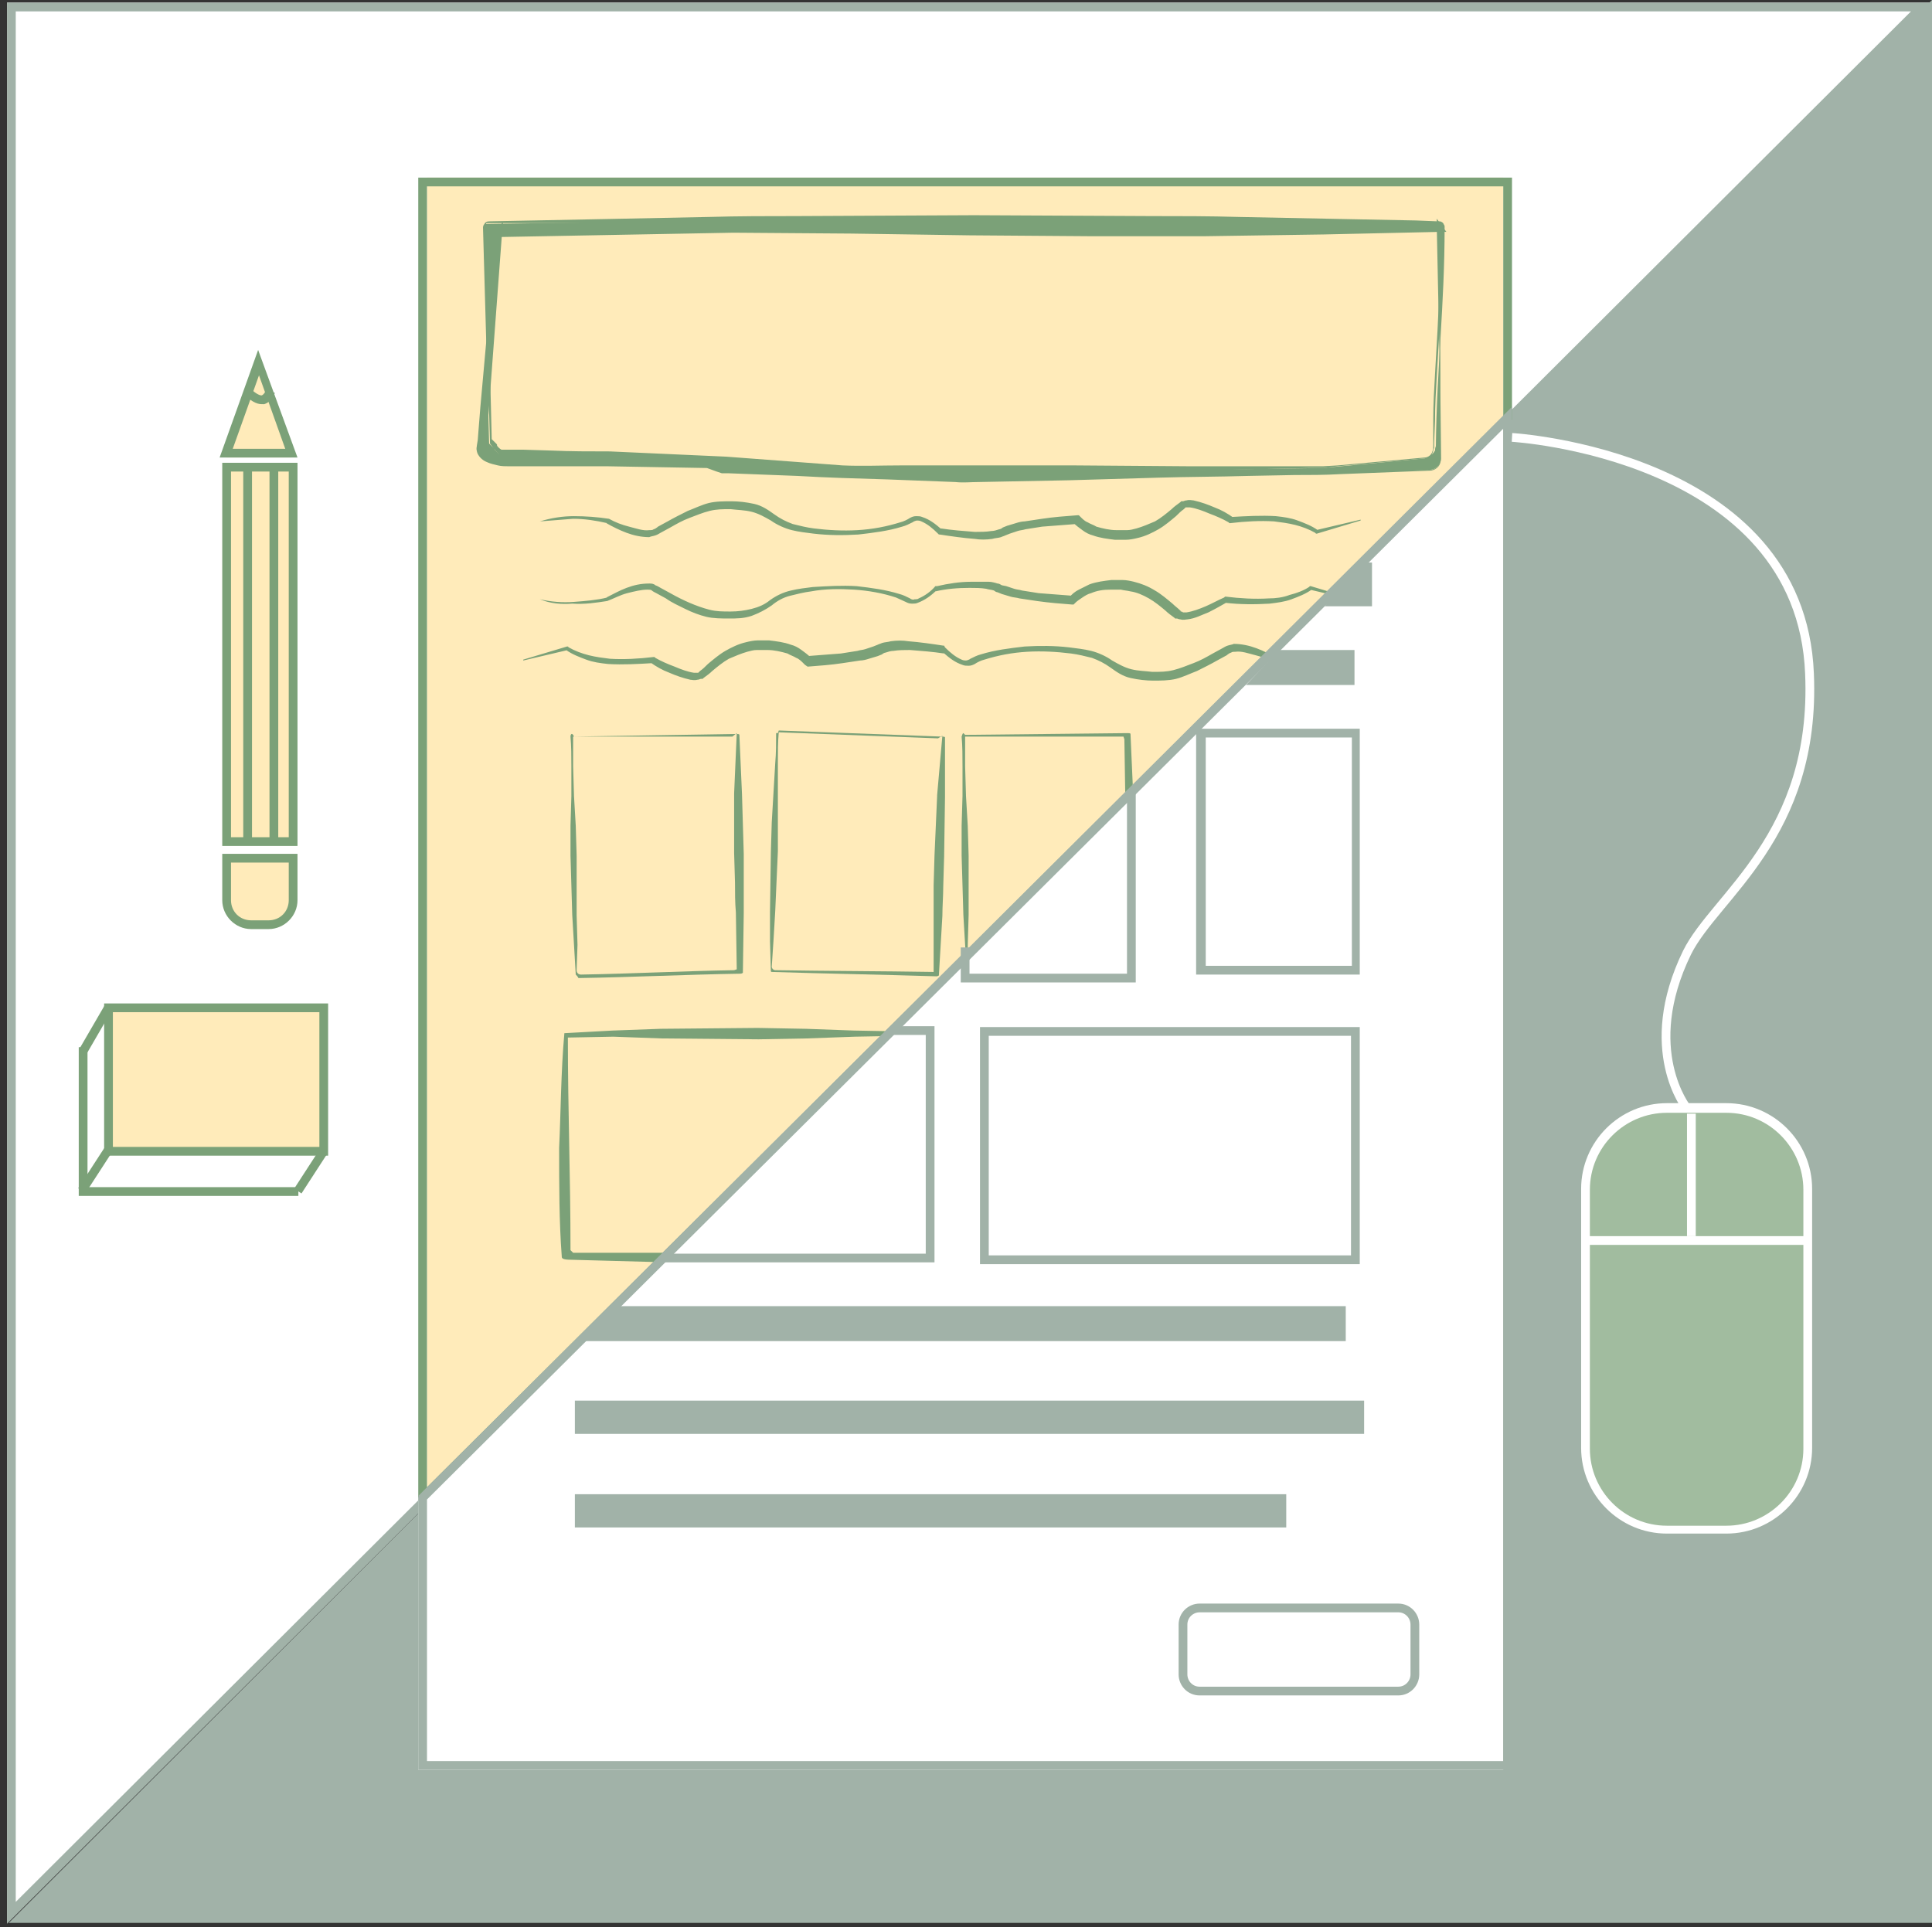 <?xml version="1.0" encoding="utf-8"?>
<!-- Generator: Adobe Illustrator 19.1.0, SVG Export Plug-In . SVG Version: 6.00 Build 0)  -->
<svg version="1.1" xmlns="http://www.w3.org/2000/svg" xmlns:xlink="http://www.w3.org/1999/xlink" x="0px" y="0px"
	 viewBox="0 0 220.8 220.3" style="enable-background:new 0 0 220.8 220.3;" xml:space="preserve">
<rect x="0" y="0" width="220.8" height="220.3" fill="#333333" stroke="none"/>
<style type="text/css">
	.st0{fill:#F9EFED;}
	.st1{fill:#0C2E2B;stroke:#A8B301;stroke-width:3;stroke-miterlimit:10;}
	.st2{fill:none;stroke:#0C2E2B;stroke-width:3;stroke-miterlimit:10;}
	.st3{fill:#0C2E2B;}
	.st4{fill:#A8B301;}
	.st5{fill:#AD79A4;}
	.st6{fill:#E2C583;stroke:#E2C583;stroke-width:0.5;stroke-linejoin:round;stroke-miterlimit:10;}
	.st7{fill:#A1B2A8;}
	.st8{fill:#B1B277;}
	.st9{fill:#B28C7B;}
	.st10{fill:#EAB6AD;}
	.st11{fill:none;stroke:#FFFFFF;stroke-width:3;stroke-miterlimit:10;}
	.st12{fill:none;stroke:#FF4C4E;stroke-miterlimit:10;}
	.st13{fill:none;stroke:#A1B2A8;stroke-miterlimit:10;}
	.st14{fill:#FFFFFF;}
	.st15{fill:#FFEBBA;}
	.st16{fill:#7BA178;}
	.st17{fill:#A1BC9F;}
	.st18{fill:#FF4C4E;}
	.st19{fill:#9C4276;}
	.st20{fill:#EDDAD6;}
	.st21{fill:#EAB0A7;}
	.st22{fill:#653C5A;}
	.st23{fill:#F2DFEE;}
	.st24{fill:#FFFFFF;stroke:#E2C583;stroke-width:0.5;stroke-linecap:round;stroke-linejoin:round;stroke-miterlimit:10;}
	.st25{fill:none;stroke:#653C5A;stroke-width:2;stroke-miterlimit:10;}
	.st26{fill:none;stroke:#FF4C4E;stroke-width:2;stroke-miterlimit:10;}
	.st27{fill:#E2C583;}
	.st28{fill:none;stroke:#A8B301;stroke-width:2;stroke-miterlimit:10;}
	.st29{fill:none;stroke:#042311;stroke-width:2;stroke-miterlimit:10;}
	.st30{fill:#042311;}
	.st31{fill:#FFF6F5;}
	.st32{fill:#A1B2A8;stroke:#FFFFFF;stroke-miterlimit:10;}
	.st33{fill:#5B270D;}
	.st34{fill:none;stroke:#AD79A4;stroke-miterlimit:10;}
	.st35{fill:#FCFCFC;}
	.st36{fill:#3D281F;}
	.st37{fill:#34183A;}
	.st38{fill:#C19ABD;}
	.st39{fill:none;stroke:#FF4C4E;stroke-width:3;stroke-miterlimit:10;}
	.st40{fill:#E27479;}
	.st41{fill:#16514A;}
	.st42{fill:none;stroke:#FFFFFF;stroke-miterlimit:10;}
	.st43{fill:none;stroke:#653C5A;stroke-width:6;stroke-miterlimit:10;}
	.st44{fill:none;stroke:#EF898E;stroke-width:6;stroke-miterlimit:10;}
	.st45{fill:#EF898E;}
	.st46{fill:none;stroke:#A1B2A8;stroke-width:6;stroke-miterlimit:10;}
	.st47{fill:none;stroke:#16514A;stroke-width:6;stroke-miterlimit:10;}
	.st48{fill:none;stroke:#5B270D;stroke-miterlimit:10;}
	.st49{fill:#5B270D;stroke:#B28C7B;stroke-miterlimit:10;}
	.st50{fill:none;stroke:#AD79A4;stroke-linecap:round;stroke-miterlimit:10;}
	.st51{fill:#FCFCFC;stroke:#3D281F;stroke-miterlimit:10;}
	.st52{fill:#AD79A4;stroke:#34183A;stroke-miterlimit:10;}
	.st53{fill:none;stroke:#C19ABD;stroke-linecap:round;stroke-miterlimit:10;}
	.st54{fill:none;stroke:#F9EFED;stroke-width:3;stroke-miterlimit:10;}
	.st55{fill:none;stroke:#E2E2E2;stroke-width:3;stroke-miterlimit:10;}
	.st56{fill:none;stroke:#0C2E2B;stroke-miterlimit:10;}
	.st57{fill:none;stroke:#0C2E2B;stroke-width:2;stroke-miterlimit:10;}
	.st58{fill:#EAB6AD;stroke:#0C2E2B;stroke-miterlimit:10;}
	.st59{fill:#AD79A4;stroke:#0C2E2B;stroke-miterlimit:10;}
	.st60{fill:#E2C583;stroke:#0C2E2B;stroke-width:0.5;stroke-linejoin:round;stroke-miterlimit:10;}
	.st61{fill:#B1B277;stroke:#0C2E2B;stroke-miterlimit:10;}
	.st62{fill:#A1B2A8;stroke:#0C2E2B;stroke-miterlimit:10;}
	.st63{fill:#FFF6E1;}
</style>
<g id="graphic_resume">
</g>
<g id="pallet">
	<g id="Skills">
		<g>
			<polygon class="st14" points="0.8,0.3 0.8,219.8 220.8,0.3 			"/>
			<path class="st7" d="M218.4,1.3L1.8,217.4V1.3h217 M220.8,0.3H0.8v219.6L220.8,0.3L220.8,0.3z"/>
			<polygon class="st15" points="171.8,20.3 48.8,20.3 48.8,171.2 171.8,47.7 			"/>
			<path class="st16" d="M47.8,172.4V20.3h125V48L47.8,172.4z M48.8,21.3v148.7l123-122.4V21.3H48.8z"/>
			<polygon class="st7" points="1,219.8 220.8,219.8 220.8,0 			"/>
			<path class="st17" d="M197.3,174.8h-6.8c-5.1,0-9.3-4.2-9.3-9.3v-29.6c0-5.1,4.2-9.3,9.3-9.3h6.8c5.1,0,9.3,4.2,9.3,9.3v29.6
				C206.6,170.6,202.4,174.8,197.3,174.8z"/>
			<path class="st14" d="M197.3,175.3h-6.8c-5.4,0-9.8-4.4-9.8-9.8v-29.6c0-5.4,4.4-9.8,9.8-9.8h6.8c5.4,0,9.8,4.4,9.8,9.8v29.6
				C207.1,170.9,202.7,175.3,197.3,175.3z M190.5,127.2c-4.8,0-8.8,3.9-8.8,8.8v29.6c0,4.8,3.9,8.8,8.8,8.8h6.8
				c4.8,0,8.8-3.9,8.8-8.8v-29.6c0-4.8-3.9-8.8-8.8-8.8H190.5z"/>
			<rect x="192.8" y="127.3" class="st14" width="1" height="14"/>
			<rect x="180.8" y="141.3" class="st14" width="26" height="1"/>
			<rect x="25.9" y="53.4" class="st15" width="7.6" height="42.8"/>
			<path class="st16" d="M34,96.7h-8.6V52.9H34V96.7z M26.4,95.7H33V53.9h-6.6V95.7z"/>
			<path class="st15" d="M30.7,105.7h-2c-1.5,0-2.8-1.2-2.8-2.8v-4.8h7.6v4.8C33.5,104.4,32.2,105.7,30.7,105.7z"/>
			<path class="st16" d="M30.7,106.2h-2c-1.8,0-3.3-1.5-3.3-3.3v-5.3H34v5.3C34,104.7,32.5,106.2,30.7,106.2z M26.4,98.6v4.3
				c0,1.3,1,2.3,2.3,2.3h2c1.3,0,2.3-1,2.3-2.3v-4.3H26.4z"/>
			<polygon class="st15" points="25.9,52.3 29.6,41.9 33.3,52.3 			"/>
			<path class="st16" d="M34,52.3h-8.9l4.4-12.3L34,52.3z M26.6,51.3h6l-3-8.4L26.6,51.3z"/>
			<path class="st16" d="M29.9,46.2c-0.6,0-1.3-0.4-2.1-1.2l0.7-0.7c0.6,0.6,1.1,0.9,1.4,0.9c0.3-0.1,0.5-0.6,0.5-0.6l1,0.3
				c0,0.1-0.3,1-1.2,1.3C30.2,46.2,30.1,46.2,29.9,46.2z"/>
			<rect x="27.8" y="53.3" class="st16" width="1" height="43"/>
			<rect x="30.8" y="53.3" class="st16" width="1" height="43"/>
			<rect x="12.4" y="115.1" class="st15" width="24.6" height="16.4"/>
			<path class="st16" d="M37.6,132.1H11.9v-17.4h25.6V132.1z M12.9,131.1h23.6v-15.4H12.9V131.1z"/>
			<polygon class="st16" points="34.1,136.7 9,136.7 9,119.7 10,119.7 10,135.7 34.1,135.7 			"/>
			
				<rect x="35.1" y="131.1" transform="matrix(0.839 0.544 -0.544 0.839 78.479 2.174)" class="st16" width="1" height="5.5"/>
			
				<rect x="10.4" y="131.1" transform="matrix(0.839 0.544 -0.544 0.839 74.524 15.557)" class="st16" width="1" height="5.5"/>
			
				<rect x="10.4" y="114.8" transform="matrix(0.865 0.502 -0.502 0.865 60.552 10.466)" class="st16" width="1" height="5.6"/>
			<path class="st16" d="M162.8,52.4l-11.7,1.1c0,0-0.1,0-0.1,0l-13.6,0.2l-27.3,0.1l-13.6-0.1c0,0-0.1,0-0.1,0l-13.3-1.2
				c0,0,0,0-0.1,0l-13.4-0.4c-4.5,0-7.9-0.3-12.5-0.2c-0.1,0-0.6-0.5-0.6-0.6l-0.6-0.6l-0.7-24.7c0-0.2,0.1-0.4,0.3-0.4L83,25.2
				l27.3-0.1l13.6,0c4.5,0,9.1,0,13.6,0.1l27.3,0.3c0.1,0,0.3,0.2,0.3,0.4c0,9.1-0.9,16.1-1,25.1c0,0-0.1,0.2-0.1,0.5
				C163.7,52,163.3,52.3,162.8,52.4z M163.4,53.7c0.7,0,1.3-0.6,1.3-1.3c-0.1-8.6-0.2-18-0.3-26.6l0.3,0.4l-27.3,0.3
				c-4.5,0.1-9.1,0.1-13.6,0.1l-13.6,0L83,26.5l-26.4,0.4l0.3-0.4l-2,24.8c0,0.5,0.3,0.9,0.7,1.1l0.4,0.1c0.5,0.2,1.1,0.3,1.6,0.3
				c4.1,0,7.5,0,11.7,0c0.1,0,0.1,0,0.2,0l11.4,0.2c0.1,0,2.1,0.7,2.2,0.7l14.4,0.6l12.4,0.4l27.2-0.4l14.3-0.1L163.4,53.7z"/>
			<g>
				<path class="st16" d="M162.8,52.4l-6.6,0.6l-3.3,0.3l-1.7,0.2c-0.6,0-1.1,0-1.7,0l-13.3,0.3L122.9,54l-13.3,0.1l-6.7-0.1
					c-2.2,0-4.4,0-6.7-0.1L83,52.8l-13.3-0.5c-2.2,0-4.4-0.1-6.7-0.2L59.7,52l-1.7,0l-0.4,0l-0.2,0c-0.1,0-0.1,0-0.3,0
					c-0.1-0.1-0.2-0.2-0.3-0.3c-0.1-0.1-0.2-0.2-0.3-0.4l0,0.1L56,50.7l0,0l0-0.1l-0.6-20.2l-0.1-2.5l0-1.3l0-0.6
					c0-0.2,0-0.7,0.6-0.7l5.1-0.1l10.1-0.2L81,24.8c3.4-0.1,6.7-0.1,10.1-0.1l20.2-0.1l20.2,0.1c3.4,0,6.7,0,10.1,0.1l10.1,0.2
					l10.1,0.2l2.5,0.1l0.2,0c0,0,0.2,0,0.3,0.1c0.2,0.1,0.2,0.3,0.2,0.4c0,0.3,0,0.4,0,0.7l0,1.3c0,1.7-0.1,3.4-0.2,5.1l-0.6,10.1
					c-0.1,1.7-0.2,3.4-0.2,5.1l-0.1,2.5c0,0.2,0,0.4,0,0.6c-0.1,0.2-0.1,0.4-0.2,0.6C163.7,52.1,163.3,52.4,162.8,52.4z M162.8,52.3
					c0.4,0,0.8-0.3,0.9-0.7c0.1-0.2,0.1-0.4,0.1-0.6c0-0.2,0-0.4,0-0.6l0-2.5c0-1.7,0.1-3.4,0.2-5.1c0.2-3.4,0.4-6.7,0.5-10.1
					c0.1-1.7,0.1-3.4,0.1-5.1l0-1.3l0-0.6c0-0.1,0-0.1,0-0.1c0,0,0.1,0,0,0l-0.2,0l-2.5,0l-10.1,0l-40.5-0.1l-40.5,0l-10.1,0l-5.1,0
					c0,0-0.1,0,0,0.2l0,0.6l0,1.3l0.1,2.5l0.5,20.2l0-0.1l0.6,0.6l0,0.1c0,0.1,0.3,0.4,0.5,0.5l0.7,0l1.7,0l3.3,0.1
					c2.2,0.1,4.4,0.1,6.7,0.1L83,52.2l13.3,1c2.2,0.1,4.4,0,6.6,0l6.7,0l13.3,0l13.3,0.1l13.3,0c0.6,0,1.1,0,1.7,0l1.7-0.1l3.3-0.3
					L162.8,52.3z"/>
				<path class="st16" d="M163.4,53.7c0.6,0,1.1-0.4,1.2-1c0-0.6,0-1.2,0-1.8l0-3.6l-0.1-7.2l-0.3-14.3l0-0.8l0.5,0.7l0.3,0.4
					l0.3,0.4l-0.5,0l-13.5,0.3l-13.5,0.2l-13.5,0l-13.5-0.1l-13.5-0.2l-13.5-0.1l-27,0.5l-0.5,0l0.3-0.5l0.3-0.4l0.6-0.9l-0.1,1
					l-1.5,20.1l-0.2,2.5l-0.1,1.3l0,0.6c0,0.2,0,0.4,0,0.5c0.1,0.3,0.2,0.5,0.5,0.6c0.4,0.2,0.7,0.3,1.1,0.3c0.7,0.1,1.6,0,2.4,0
					l5,0l2.5,0c0.9,0,1.6,0,2.5,0l0,0l11.4,0.2l0,0l0,0c0.1,0,0.1,0,0.2,0l0.1,0l0.2,0l0.3,0.1l0.6,0.2l0.6,0.2l0.2,0l0.1,0l0,0
					c0,0-0.1,0-0.1,0l0.3,0l2.6,0.1l5.2,0.2l10.3,0.4l5.2,0.2l2.6,0.1c0.8,0.1,1.7,0,2.6,0l10.3-0.1l10.3,0c3.4,0,6.9,0,10.3,0
					c3.4,0,6.9,0.1,10.3,0L163.4,53.7z M163.4,53.8l-10.3,0.4c-1.7,0.1-3.5,0.1-5.2,0.1l-5.2,0.1c-3.4,0.1-6.9,0.1-10.3,0.2
					l-10.3,0.3l-10.3,0.2c-0.9,0-1.7,0.1-2.6,0l-2.6-0.1l-5.2-0.2c-3.4-0.1-6.9-0.2-10.3-0.4l-5.2-0.2l-2.6-0.1l-0.3,0
					c0,0-0.1,0-0.2,0l0,0l-0.1,0l-0.2,0l-0.6-0.2l-1.1-0.4l0.1,0l-11.4-0.2l0,0l-10,0l-1.3,0c-0.4,0-0.9,0-1.3-0.1
					c-0.4-0.1-0.9-0.2-1.3-0.4c-0.5-0.2-1-0.7-1.1-1.2c-0.1-0.4,0-0.5,0-0.7l0.1-0.6l0.1-1.3l0.2-2.5l1.8-20l0.5,0.2L56.8,27
					l-0.2-0.4l27-0.2l13.5,0l13.5-0.1l27-0.2l13.5-0.1l13.5,0l-0.2,0.4l-0.3-0.4l0.5-0.1l0,14.3l0,7.2l0,3.6c0,0.6,0,1.2,0,1.8
					C164.6,53.3,164,53.8,163.4,53.8z"/>
			</g>
			<g>
				<path class="st16" d="M65.8,111.4l-0.2-3.4l-0.2-3.4l-0.2-6.8l0-3.4l0.1-3.4l0-3.4c0-1.1,0-2.3-0.1-3.4c0-0.3,0.2-0.5,0.4,0
					l-0.2,0l18.8-0.3c0.1,0,0.3,0,0.3,0.1l0.3,6.8l0.2,6.8l0,3.4c0,1.1,0,2.3,0,3.4l-0.1,6.8c0,0-0.1,0.1-0.3,0.1
					c-6.3,0.1-12.2,0.4-18.5,0.5C66.1,111.7,65.8,111.4,65.8,111.4z M65.9,110.9c0,0.3,0.2,0.5,0.5,0.5c6-0.1,11.4-0.4,17.5-0.5
					l0.3-0.1l-0.1-6.5c-0.1-1.1-0.1-2.3-0.1-3.4l-0.1-3.4l0-6.8l0.3-6.9l-0.5,0.4l-18.4,0l0.2,0c0,1.1,0,2.3,0,3.4l0.1,3.4l0.2,3.4
					l0.1,3.4l0,6.8L66,108L65.9,110.9z"/>
			</g>
			<g>
				<path class="st16" d="M88.1,111l-0.1-3.4l0-3.4l0.1-6.8l0.1-3.4l0.2-3.4l0.2-3.4c0.1-1.1,0.1-2.3,0.1-3.4c0,0,0.1,0,0.2,0
					l0.1-0.3l18.7,0.7c0.1,0,0.3,0,0.3,0.1l0,6.8l-0.1,6.8l-0.1,3.4c0,1.1-0.1,2.3-0.1,3.4l-0.4,6.8c0,0-0.1,0.1-0.3,0.1
					c-6.3-0.2-12.6-0.3-18.8-0.5C88.1,111.1,88.1,111,88.1,111z M88.2,110.5c0,0.2,0.2,0.4,0.4,0.4c6.1,0.1,11.9,0.1,18.1,0.2l0-0.7
					l0-5.8c0-1.1,0-2.3,0-3.4l0.1-3.4l0.3-6.8c0,0,0,0,0-0.1l0.6-6.8l-0.5,0.3l-18.4-0.7l0.2,0c-0.1,1.1-0.1,2.3-0.1,3.4l0,3.4
					l0,3.4l0,3.4l-0.3,6.8l-0.2,3.4L88.2,110.5z"/>
			</g>
			<g>
				<path class="st16" d="M64.5,118.1l5.5-0.3l5.5-0.2l11.1-0.1l5.5,0.1l5.5,0.2l5.5,0.1c1.8,0,3.7,0,5.5,0c0,0,0.1,0.1,0.1,0.2v0
					l0,25.6c0,0.2,0,0.4-0.1,0.4l-11.1,0.2l-11.1,0.1l-5.5,0c-1.8,0-3.7,0-4.5-0.1l-11.1-0.3c-1.1,0-1.1-0.2-1.1-0.4
					c-0.3-3.9-0.3-8.2-0.3-12.4C64.1,127.1,64.1,122.5,64.5,118.1C64.5,118.1,64.5,118.1,64.5,118.1z M64.9,118.6
					c0,8.5,0.3,15.8,0.3,24.3l0.3,0.3l10,0c1.8-0.1,3.7-0.1,5.5-0.1l5.5,0l11.1,0.1l11.1,0.2l-0.1,0.4l0-25.6l0.1,0.2
					c-1.8,0-3.7,0-5.5,0l-5.5,0.1l-5.5,0.2l-5.5,0.1l-11.1-0.1l-5.5-0.2L64.9,118.6z"/>
			</g>
			<g>
				<path class="st16" d="M110.5,111.4l-0.2-3.4l-0.2-3.4l-0.2-6.8l0-3.4L110,91l0-3.4c0-1.1,0-2.3-0.1-3.4c0,0,0.1-0.4,0.2-0.4
					l0.2,0.2l18.6-0.2c0.1,0,0.3,0,0.3,0.1l0.3,6.8l0.2,6.8l0,3.4c0,1.1,0,2.3,0,3.4l-0.1,6.8c0,0-0.1,0.1-0.3,0.1
					C123.1,111.3,116.8,111.3,110.5,111.4C110.5,111.4,110.5,111.4,110.5,111.4z M110.6,111.4c6.3-0.1,12.5-0.2,18.8-0.3l-0.3,0.1
					l-0.3-6.8c-0.1-1.1-0.1-2.3-0.1-3.4l-0.1-3.4l0-6.8l-0.1-6.3l-0.1-0.3l-18.3,0l0.2,0c0,1.1,0,2.3,0,3.4l0.1,3.4l0.2,3.4l0.1,3.4
					l0,6.8l-0.1,3.4L110.6,111.4z"/>
			</g>
			<path class="st16" d="M61.7,59.6c1.3-0.4,2.6-0.6,3.9-0.6c1.3,0,2.7,0.1,4,0.3l0,0l0,0c0.7,0.4,1.5,0.7,2.3,0.9
				c0.8,0.2,1.6,0.5,2.3,0.4c0.2,0,0.4,0,0.5-0.1c0.1,0,0.4-0.2,0.5-0.3l1.1-0.6c0.7-0.4,1.5-0.8,2.3-1.2c0.8-0.3,1.6-0.7,2.4-0.9
				c0.8-0.2,1.8-0.2,2.6-0.2c0.8,0,1.7,0.1,2.6,0.3c0.9,0.2,1.6,0.7,2.3,1.2c0.7,0.5,1.3,0.8,2.1,1.1c0.8,0.2,1.6,0.4,2.4,0.5
				c1.6,0.2,3.3,0.3,5,0.2c1.7-0.1,3.3-0.4,4.9-0.9c0.4-0.1,0.8-0.3,1.1-0.5c0.2-0.1,0.4-0.2,0.7-0.2c0.2,0,0.5,0,0.7,0.1
				c0.9,0.3,1.5,0.8,2.2,1.4l-0.1-0.1c1.3,0.2,2.6,0.3,3.9,0.4c0.6,0,1.3,0,1.9-0.1c0.3,0,0.6-0.1,0.9-0.2c0.1,0,0.3-0.1,0.4-0.2
				l0.5-0.2c0.3-0.1,0.7-0.2,1-0.3c0.3-0.1,0.7-0.2,1-0.2c0.7-0.1,1.3-0.2,2-0.3c1.3-0.2,2.7-0.3,4-0.4l0.2,0l0.2,0.2
				c0.2,0.2,0.5,0.5,0.8,0.6c0.3,0.2,0.7,0.3,1,0.5c0.7,0.2,1.5,0.4,2.3,0.4c0.4,0,0.7,0,1.2,0c0.4,0,0.7-0.1,1.1-0.2
				c0.7-0.2,1.4-0.5,2.1-0.8c0.7-0.4,1.3-0.9,1.9-1.4c0.3-0.3,0.6-0.5,1-0.8l0.1-0.1l0,0l0,0l0.1,0l0,0l0.1,0c0.1,0,0.2-0.1,0.4-0.1
				c0.4-0.1,0.6,0,0.8,0c0.9,0.2,1.7,0.5,2.4,0.8c0.8,0.3,1.5,0.7,2.2,1.2l-0.3-0.1c1.7-0.1,3.4-0.2,5.1-0.1
				c0.9,0.1,1.7,0.2,2.5,0.5c0.8,0.3,1.6,0.6,2.3,1.1l-0.2,0l5.1-1.2l0,0.1l-5,1.5l-0.1,0l-0.1-0.1c-0.7-0.4-1.5-0.7-2.3-0.9
				c-0.8-0.2-1.6-0.3-2.4-0.4c-1.6-0.1-3.3,0-5,0.2l-0.1,0l-0.1-0.1c-0.7-0.4-1.4-0.7-2.2-1c-0.7-0.3-1.5-0.6-2.2-0.7
				c-0.2,0-0.4,0-0.4,0c0,0,0,0-0.1,0l-0.1,0.1l-0.1,0l0,0l0,0c0,0,0.1-0.1,0.1,0l0,0l0,0l-0.1,0.1c-0.3,0.2-0.6,0.5-0.9,0.8
				c-0.6,0.5-1.3,1.1-2,1.5c-0.7,0.4-1.5,0.8-2.4,1c-0.4,0.1-0.9,0.2-1.3,0.2c-0.4,0-0.9,0-1.3,0c-0.8-0.1-1.7-0.2-2.5-0.5
				c-0.4-0.1-0.8-0.3-1.2-0.6c-0.4-0.3-0.7-0.5-1.1-0.9l0.4,0.2c-1.3,0.1-2.6,0.2-3.9,0.3c-0.6,0.1-1.3,0.2-1.9,0.3
				c-0.3,0.1-0.6,0.1-0.9,0.2c-0.3,0.1-0.6,0.2-0.9,0.3l-0.5,0.2c-0.2,0.1-0.3,0.1-0.5,0.2c-0.3,0.1-0.7,0.1-1,0.2
				c-0.7,0.1-1.4,0.1-2,0c-1.3-0.1-2.7-0.3-4-0.5l-0.1,0l-0.1-0.1c-0.6-0.6-1.2-1.1-1.9-1.4c-0.2-0.1-0.4-0.1-0.5-0.1
				c-0.1,0-0.4,0.1-0.5,0.2c-0.4,0.2-0.8,0.4-1.2,0.5c-1.6,0.5-3.3,0.7-5,0.9c-1.7,0.1-3.4,0.1-5.1-0.1c-0.8-0.1-1.7-0.2-2.5-0.4
				c-0.8-0.2-1.7-0.6-2.4-1.1c-0.7-0.4-1.4-0.8-2.2-1c-0.8-0.2-1.6-0.2-2.4-0.3c-0.9,0-1.6,0-2.4,0.2c-0.8,0.2-1.5,0.5-2.3,0.8
				c-0.8,0.3-1.5,0.7-2.2,1.1l-1.1,0.6c-0.2,0.1-0.3,0.2-0.6,0.3c-0.3,0.1-0.5,0.1-0.7,0.2c-0.9,0-1.8-0.2-2.6-0.5
				c-0.8-0.3-1.6-0.7-2.3-1.1l0.1,0c-1.3-0.3-2.6-0.5-3.9-0.5C64.3,59.4,63,59.5,61.7,59.6L61.7,59.6z"/>
			<path class="st16" d="M61.7,68.5c1.3,0.3,2.6,0.4,3.9,0.3c1.3-0.1,2.6-0.2,3.8-0.5l-0.1,0c0.8-0.4,1.5-0.8,2.3-1.1
				c0.8-0.3,1.6-0.5,2.6-0.5c0.2,0,0.5,0,0.7,0.2c0.3,0.1,0.4,0.2,0.6,0.3l1.1,0.6c0.7,0.4,1.5,0.8,2.2,1.1c0.7,0.3,1.5,0.6,2.3,0.8
				c0.8,0.2,1.5,0.2,2.4,0.2c0.8,0,1.6-0.1,2.4-0.3c0.8-0.2,1.5-0.5,2.1-1c0.7-0.5,1.5-0.9,2.4-1.1c0.8-0.2,1.7-0.3,2.5-0.4
				c1.7-0.1,3.3-0.2,5-0.1c1.7,0.2,3.3,0.4,4.9,0.9c0.4,0.1,0.8,0.3,1.2,0.5c0.1,0.1,0.4,0.2,0.5,0.1c0.2,0,0.4,0,0.5-0.1
				c0.7-0.3,1.4-0.8,1.9-1.4L107,67l0.1,0c1.3-0.3,2.6-0.5,3.9-0.5c0.7,0,1.3,0,2,0c0.3,0,0.7,0.1,1,0.2c0.2,0,0.3,0.1,0.5,0.2
				L115,67c0.3,0.1,0.6,0.2,0.9,0.3c0.3,0.1,0.6,0.1,0.9,0.2c0.6,0.1,1.3,0.2,1.9,0.3c1.3,0.1,2.6,0.2,3.9,0.3l-0.4,0.2
				c0.3-0.4,0.7-0.7,1.1-0.9c0.4-0.2,0.8-0.4,1.2-0.6c0.8-0.3,1.7-0.4,2.5-0.5c0.4,0,0.9,0,1.3,0c0.4,0,0.9,0.1,1.3,0.2
				c0.8,0.2,1.6,0.5,2.4,1c0.7,0.4,1.4,1,2,1.5c0.3,0.3,0.6,0.5,0.9,0.8l0.1,0.1l0,0l0,0l0,0c-0.1-0.1,0,0-0.1,0l0,0l0.1,0
				c0.1,0,0.2,0.1,0.2,0.1c0,0,0.3,0,0.4,0c0.7-0.1,1.5-0.4,2.2-0.7c0.7-0.3,1.4-0.7,2.1-1l0.1-0.1l0.1,0c1.6,0.2,3.3,0.3,4.9,0.2
				c0.8,0,1.6-0.1,2.4-0.4c0.8-0.2,1.6-0.5,2.2-0.9l0.1-0.1l0.1,0l5,1.5l0,0.1l-5.1-1.2l0.2,0c-0.7,0.5-1.5,0.8-2.3,1.1
				c-0.8,0.3-1.7,0.4-2.5,0.5c-1.7,0.1-3.4,0.1-5.1-0.1l0.3-0.1c-0.7,0.4-1.4,0.8-2.2,1.2c-0.8,0.3-1.5,0.7-2.4,0.8
				c-0.2,0-0.4,0.1-0.8,0c-0.2,0-0.3-0.1-0.4-0.1l-0.1,0l0,0l-0.1,0l0,0l0,0l-0.1-0.1c-0.4-0.3-0.7-0.5-1-0.8
				c-0.6-0.5-1.2-1-1.9-1.4c-0.7-0.4-1.4-0.7-2.1-0.8c-0.4-0.1-0.7-0.1-1.1-0.2c-0.4,0-0.8,0-1.2,0c-0.8,0-1.5,0.1-2.2,0.4
				c-0.4,0.1-0.7,0.3-1,0.5c-0.3,0.2-0.6,0.4-0.8,0.6l-0.2,0.2l-0.2,0c-1.3-0.1-2.6-0.2-4-0.4c-0.7-0.1-1.3-0.2-2-0.3
				c-0.3-0.1-0.7-0.1-1-0.2c-0.3-0.1-0.7-0.2-1-0.3l-0.5-0.2c-0.1,0-0.3-0.1-0.4-0.2c-0.3-0.1-0.6-0.1-0.9-0.2
				c-0.6-0.1-1.3-0.1-1.9-0.1c-1.3,0-2.6,0.1-3.9,0.4l0.1-0.1c-0.6,0.6-1.3,1.1-2.1,1.4c-0.2,0.1-0.4,0.1-0.7,0.1
				c-0.3,0-0.5-0.1-0.7-0.2c-0.4-0.2-0.7-0.3-1.1-0.5c-1.5-0.5-3.2-0.8-4.8-0.9c-1.6-0.1-3.3-0.1-4.9,0.2c-0.8,0.1-1.6,0.3-2.4,0.5
				c-0.8,0.2-1.5,0.6-2.1,1.1c-0.7,0.5-1.5,0.9-2.3,1.2c-0.9,0.3-1.7,0.3-2.6,0.3c-0.8,0-1.8,0-2.6-0.2c-0.8-0.2-1.6-0.5-2.4-0.9
				c-0.8-0.4-1.5-0.7-2.2-1.2l-1.1-0.6c-0.2-0.1-0.4-0.2-0.5-0.3c-0.1-0.1-0.3-0.1-0.5-0.1c-0.7,0-1.5,0.2-2.3,0.4
				c-0.8,0.2-1.5,0.6-2.3,0.9l0,0l0,0c-1.3,0.2-2.6,0.4-4,0.3C64.2,69.1,62.9,69,61.7,68.5L61.7,68.5z"/>
			<path class="st16" d="M153.7,75.5c-1.3,0.4-2.6,0.6-3.9,0.6c-1.3,0-2.7-0.1-4-0.3l0,0l0,0c-0.7-0.4-1.5-0.7-2.3-0.9
				c-0.8-0.2-1.6-0.5-2.3-0.4c-0.2,0-0.4,0-0.5,0.1c-0.1,0-0.4,0.2-0.5,0.3l-1.1,0.6c-0.7,0.4-1.5,0.8-2.3,1.2
				c-0.8,0.3-1.6,0.7-2.4,0.9c-0.8,0.2-1.8,0.2-2.6,0.2c-0.8,0-1.7-0.1-2.6-0.3c-0.9-0.2-1.6-0.7-2.3-1.2c-0.7-0.5-1.3-0.8-2.1-1.1
				c-0.8-0.2-1.6-0.4-2.4-0.5c-1.6-0.2-3.3-0.3-5-0.2c-1.7,0.1-3.3,0.4-4.9,0.9c-0.4,0.1-0.8,0.3-1.1,0.5c-0.2,0.1-0.4,0.2-0.7,0.2
				c-0.2,0-0.5,0-0.7-0.1c-0.9-0.3-1.5-0.8-2.2-1.4l0.1,0.1c-1.3-0.2-2.6-0.3-3.9-0.4c-0.6,0-1.3,0-1.9,0.1c-0.3,0-0.6,0.1-0.9,0.2
				c-0.1,0-0.3,0.1-0.4,0.2l-0.5,0.2c-0.3,0.1-0.7,0.2-1,0.3c-0.3,0.1-0.7,0.2-1,0.2c-0.7,0.1-1.3,0.2-2,0.3c-1.3,0.2-2.7,0.3-4,0.4
				L92,76l-0.2-0.2c-0.2-0.2-0.5-0.5-0.8-0.6c-0.3-0.2-0.7-0.3-1-0.5c-0.7-0.2-1.5-0.4-2.3-0.4c-0.4,0-0.7,0-1.2,0
				c-0.4,0-0.7,0.1-1.1,0.2c-0.7,0.2-1.4,0.5-2.1,0.8c-0.7,0.4-1.3,0.9-1.9,1.4c-0.3,0.3-0.6,0.5-1,0.8l-0.1,0.1l0,0l0,0l-0.1,0l0,0
				l-0.1,0c-0.1,0-0.2,0.1-0.4,0.1c-0.4,0.1-0.6,0-0.8,0c-0.9-0.2-1.7-0.5-2.4-0.8c-0.8-0.3-1.5-0.7-2.2-1.2l0.3,0.1
				c-1.7,0.1-3.4,0.2-5.1,0.1c-0.9-0.1-1.7-0.2-2.5-0.5c-0.8-0.3-1.6-0.6-2.3-1.1l0.2,0l-5.1,1.2l0-0.1l5-1.5l0.1,0l0.1,0.1
				c0.7,0.4,1.5,0.7,2.3,0.9c0.8,0.2,1.6,0.3,2.4,0.4c1.6,0.1,3.3,0,5-0.2l0.1,0l0.1,0.1c0.7,0.4,1.4,0.7,2.2,1
				c0.7,0.3,1.5,0.6,2.2,0.7c0.2,0,0.4,0,0.4,0c0,0,0,0,0.1,0l0.1-0.1l0.1,0l0,0l0,0c0,0-0.1,0.1-0.1,0l0,0l0,0l0.1-0.1
				c0.3-0.2,0.6-0.5,0.9-0.8c0.6-0.5,1.3-1.1,2-1.5c0.7-0.4,1.5-0.8,2.4-1c0.4-0.1,0.9-0.2,1.3-0.2c0.4,0,0.9,0,1.3,0
				c0.8,0.1,1.7,0.2,2.5,0.5c0.4,0.1,0.8,0.3,1.2,0.6c0.4,0.3,0.7,0.5,1.1,0.9L92.2,75c1.3-0.1,2.6-0.2,3.9-0.3
				c0.6-0.1,1.3-0.2,1.9-0.3c0.3-0.1,0.6-0.1,0.9-0.2c0.3-0.1,0.6-0.2,0.9-0.3l0.5-0.2c0.2-0.1,0.3-0.1,0.5-0.2
				c0.3-0.1,0.7-0.1,1-0.2c0.7-0.1,1.4-0.1,2,0c1.3,0.1,2.7,0.3,4,0.5l0.1,0L108,74c0.6,0.6,1.2,1.1,1.9,1.4
				c0.2,0.1,0.4,0.1,0.5,0.1c0.1,0,0.4-0.1,0.5-0.2c0.4-0.2,0.8-0.4,1.2-0.5c1.6-0.5,3.3-0.7,5-0.9c1.7-0.1,3.4-0.1,5.1,0.1
				c0.8,0.1,1.7,0.2,2.5,0.4c0.8,0.2,1.7,0.6,2.4,1.1c0.7,0.4,1.4,0.8,2.2,1c0.8,0.2,1.6,0.2,2.4,0.3c0.9,0,1.6,0,2.4-0.2
				c0.8-0.2,1.5-0.5,2.3-0.8c0.8-0.3,1.5-0.7,2.2-1.1l1.1-0.6c0.2-0.1,0.3-0.2,0.6-0.3c0.3-0.1,0.5-0.1,0.7-0.2
				c0.9,0,1.8,0.2,2.6,0.5c0.8,0.3,1.6,0.7,2.3,1.1l-0.1,0c1.3,0.3,2.6,0.5,3.9,0.5C151.1,75.8,152.4,75.7,153.7,75.5L153.7,75.5z"
				/>
			<polygon class="st14" points="47.8,171.2 47.8,202.3 171.8,202.3 171.8,47.7 			"/>
			<path class="st7" d="M172.8,202.3h-125v-31.3l0.1-0.1L172.8,46.5V202.3z M48.8,201.3h123V49l-123,122.4V201.3z"/>
			<path class="st7" d="M155.4,111.4h-18.7V83.3h18.7V111.4z M137.8,110.4h16.7V84.3h-16.7V110.4z"/>
			<path class="st7" d="M155.4,144.5H112v-27.1h43.4V144.5z M113,143.5h41.4v-25.1H113V143.5z"/>
			<rect x="65.7" y="160.1" class="st7" width="90.2" height="3.8"/>
			<rect x="65.7" y="170.8" class="st7" width="81.3" height="3.8"/>
			<polygon class="st7" points="106.8,144.3 74.8,144.3 75.8,143.3 105.8,143.3 105.8,118.3 101.8,118.3 102.8,117.3 106.8,117.3 
							"/>
			<path class="st13" d="M159.8,193.3h-22.7c-1.1,0-1.9-0.9-1.9-1.9v-5.7c0-1.1,0.9-1.9,1.9-1.9h22.7c1.1,0,1.9,0.9,1.9,1.9v5.7
				C161.7,192.4,160.9,193.3,159.8,193.3z"/>
			<polygon class="st7" points="154.8,78.3 154.8,74.3 146.2,74.3 142.4,78.3 			"/>
			<polygon class="st7" points="156.8,69.3 156.8,64.3 155.2,64.3 151.4,69.3 			"/>
			<polygon class="st7" points="153.8,153.3 153.8,149.3 70,149.3 66.2,153.3 			"/>
			<polygon class="st7" points="129.8,112.3 109.8,112.3 109.8,108.3 110.8,108.3 110.8,111.3 128.8,111.3 128.8,90.3 129.8,90.3 
							"/>
			<path class="st42" d="M172.8,50c0,0,33,1.9,34,27c0.8,18.6-10.8,25.4-14,31.9c-5.4,11.1,0,17.8,0,17.8"/>
		</g>
	</g>
</g>
</svg>
